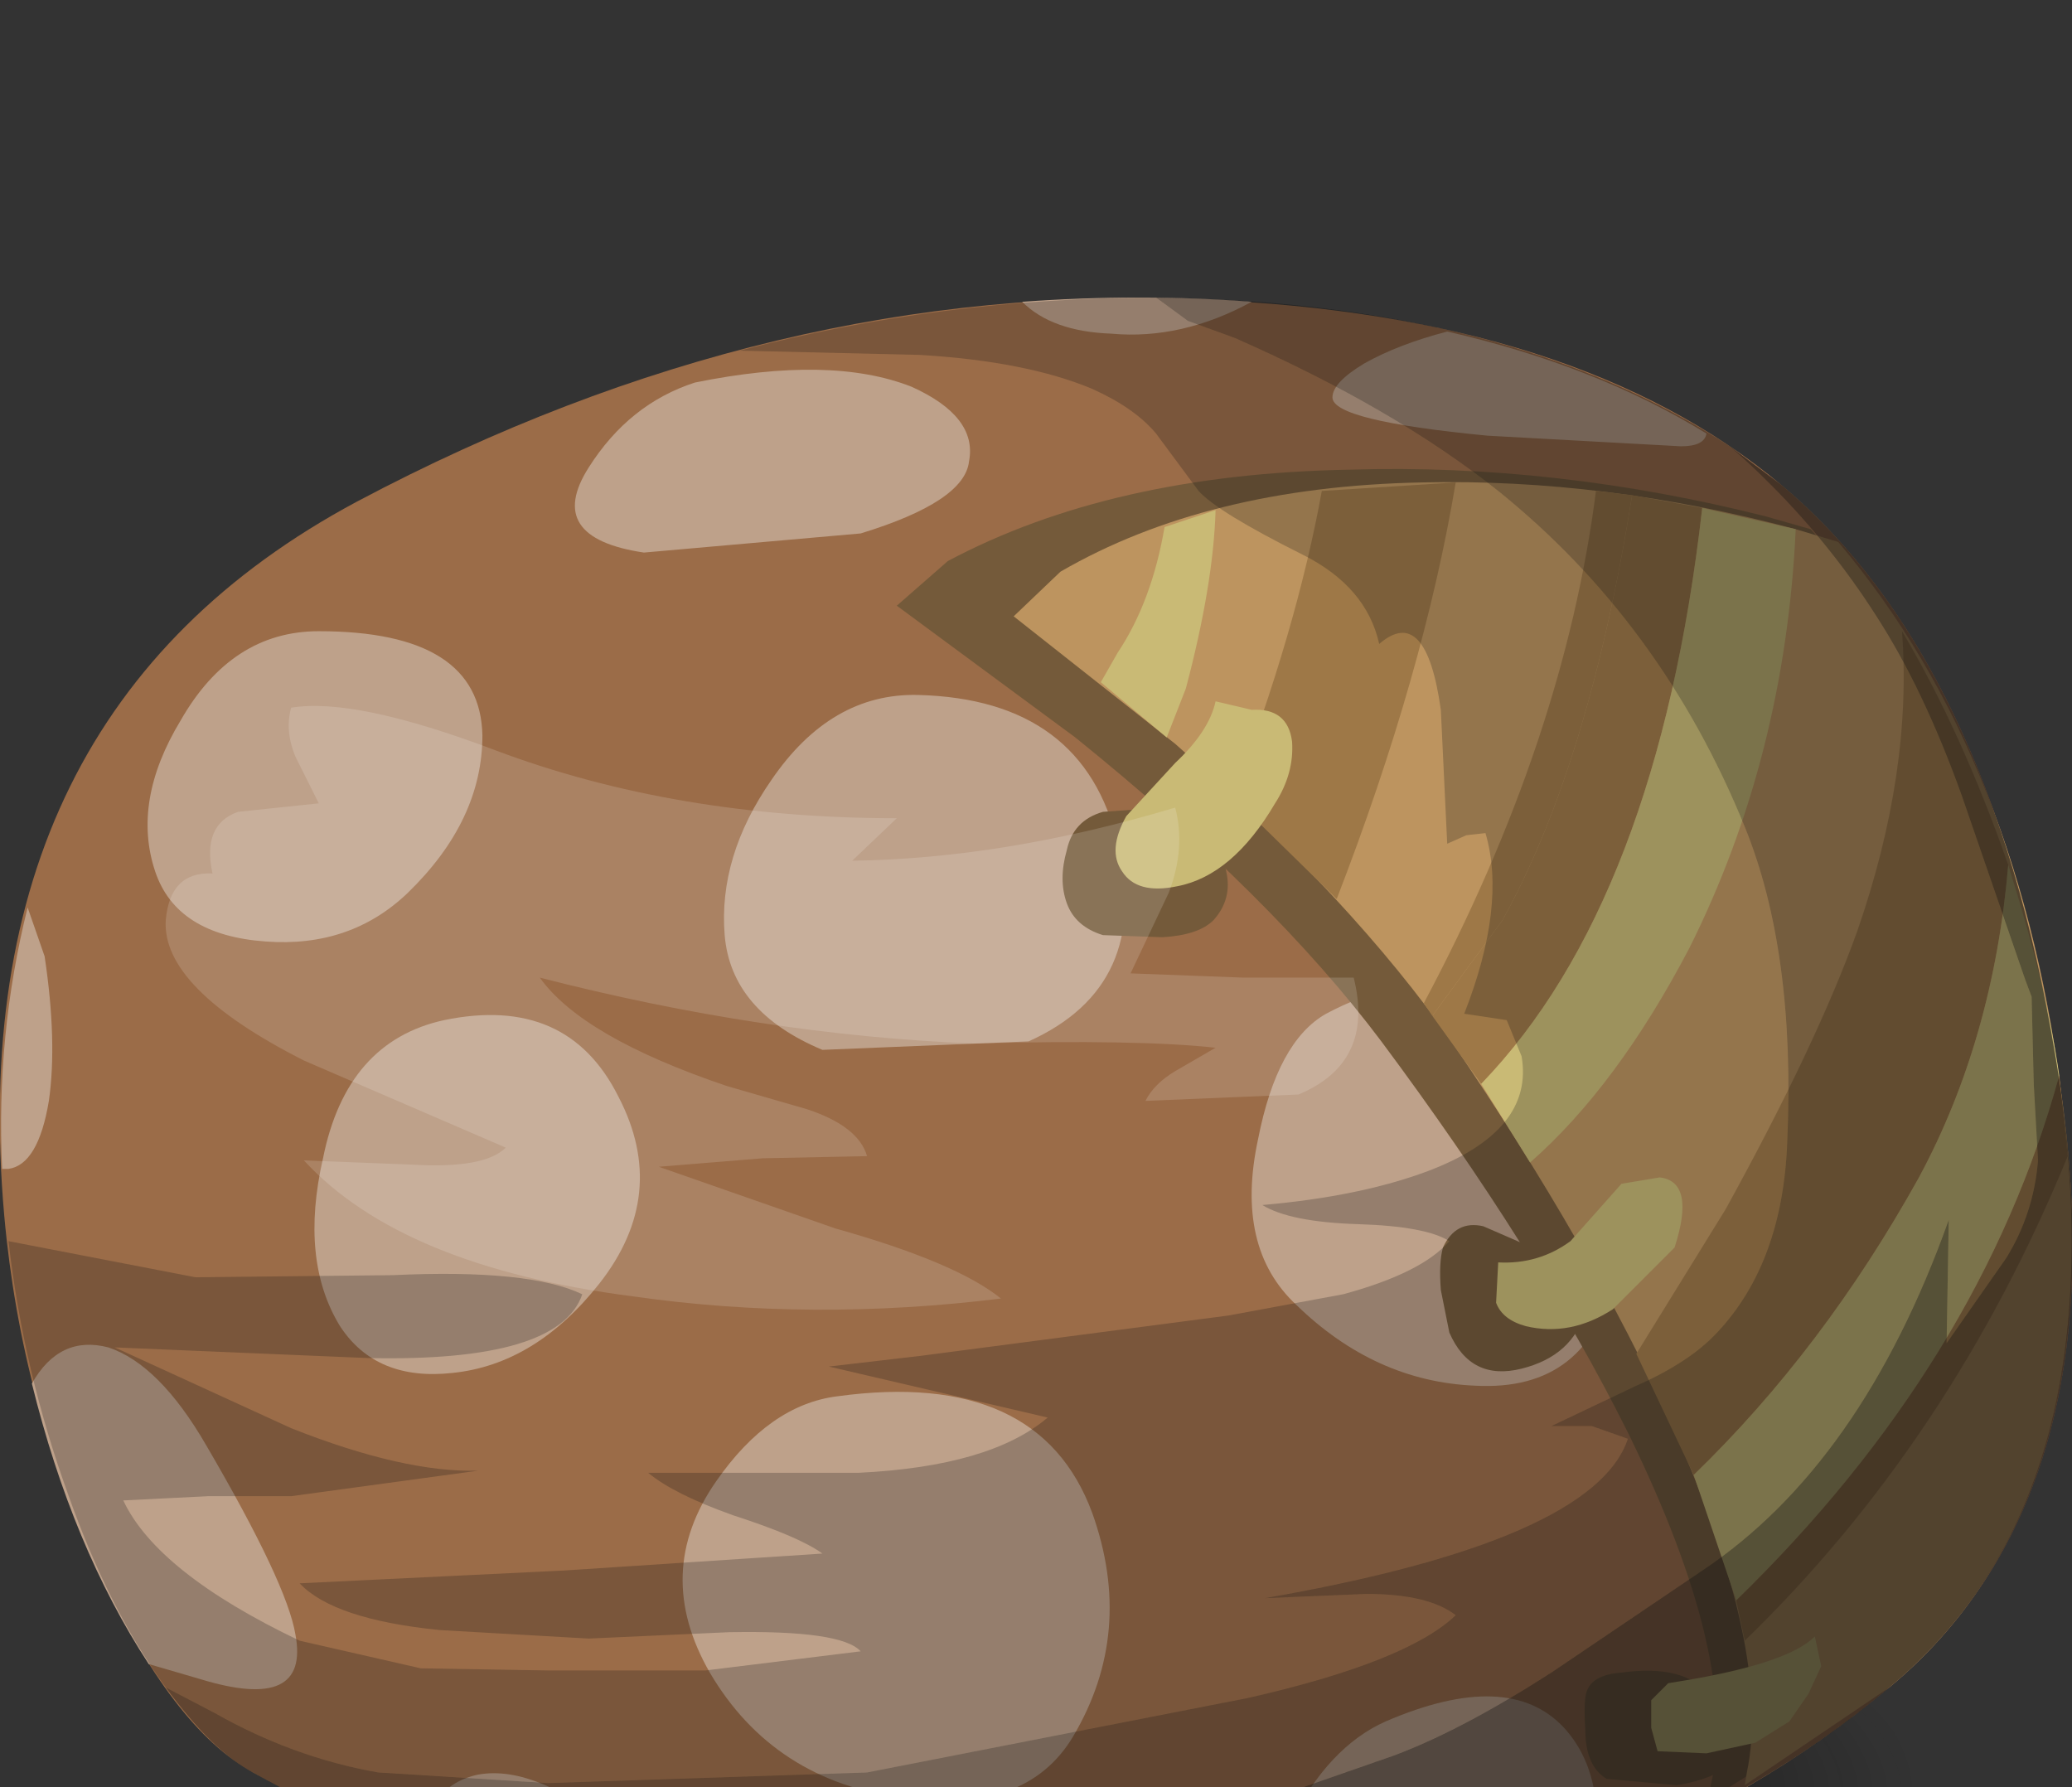 <?xml version="1.0" encoding="UTF-8" standalone="no"?>
<svg xmlns:xlink="http://www.w3.org/1999/xlink" height="42.05px" width="48.75px" xmlns="http://www.w3.org/2000/svg">
  <rect width="100%" height="100%" fill="#333333" stroke="none"/>
  <g transform="matrix(1.0, 0.0, 0.0, 1.0, 0.0, 0.0)">
    <use height="42.05" transform="matrix(1.0, 0.0, 0.0, 1.0, 0.0, 7.0)" width="48.75" xlink:href="#shape0"/>
  </g>
  <defs>
    <g id="shape0" transform="matrix(1.0, 0.0, 0.0, 1.0, 0.0, -7.0)">
      <path d="M39.3 37.45 Q45.0 39.4 45.0 42.25 45.0 45.05 39.3 47.05 33.65 49.05 25.6 49.05 17.6 49.05 11.9 47.05 6.25 45.05 6.25 42.25 6.25 39.4 11.9 37.45 17.55 35.45 25.6 35.45 33.65 35.45 39.3 37.45" fill="url(#gradient0)" fill-rule="evenodd" stroke="none"/>
      <path d="M44.45 39.7 Q38.3 44.85 28.15 46.05 16.25 47.4 5.95 41.7 4.05 40.65 2.35 37.0 0.5 33.05 0.1 28.6 -0.95 16.8 8.4 11.8 18.2 6.6 28.3 7.05 37.1 7.4 41.9 11.4 46.8 15.5 48.35 24.8 50.1 35.0 44.45 39.7" fill="#9b6c48" fill-rule="evenodd" stroke="none"/>
      <path d="M3.65 20.5 Q3.1 18.85 4.25 16.95 5.45 14.85 7.5 14.85 11.3 14.85 11.35 17.3 11.35 19.3 9.6 21.0 8.25 22.3 6.25 22.15 4.15 22.0 3.65 20.5" fill="#bea18a" fill-rule="evenodd" stroke="none"/>
      <path d="M24.2 24.5 L19.35 24.7 Q17.2 23.8 17.05 22.0 16.9 20.15 18.15 18.35 19.55 16.3 21.6 16.35 25.5 16.45 26.3 19.85 27.1 23.2 24.2 24.5" fill="#bea18a" fill-rule="evenodd" stroke="none"/>
      <path d="M10.45 24.0 Q13.35 23.4 14.55 25.8 15.75 28.1 14.1 30.2 12.6 32.1 10.65 32.3 8.85 32.5 8.0 31.2 7.05 29.65 7.6 27.25 8.15 24.5 10.45 24.0" fill="#bea18a" fill-rule="evenodd" stroke="none"/>
      <path d="M31.2 23.85 Q34.3 22.2 36.55 24.55 38.7 26.8 38.0 30.0 37.4 32.75 34.7 32.6 32.35 32.5 30.5 30.7 29.05 29.35 29.6 26.8 30.05 24.5 31.2 23.85" fill="#bea18a" fill-rule="evenodd" stroke="none"/>
      <path d="M4.85 34.0 Q6.75 37.25 6.95 38.45 7.3 40.3 4.7 39.5 L3.5 39.15 Q1.7 36.4 0.75 32.55 1.4 31.4 2.55 31.7 3.75 32.1 4.85 34.0" fill="#bea18a" fill-rule="evenodd" stroke="none"/>
      <path d="M16.7 39.35 Q15.35 37.0 16.85 34.85 18.1 33.05 19.7 32.85 24.45 32.2 25.7 35.6 26.7 38.4 25.25 40.85 24.15 42.7 21.25 42.3 18.2 41.9 16.7 39.35" fill="#bea18a" fill-rule="evenodd" stroke="none"/>
      <path d="M32.6 40.5 Q35.5 39.25 36.8 40.65 37.8 41.75 37.5 43.7 33.8 45.15 29.85 45.8 29.5 44.65 30.35 42.9 31.25 41.1 32.6 40.5" fill="#bea18a" fill-rule="evenodd" stroke="none"/>
      <path d="M14.65 43.2 L17.55 45.75 Q13.8 45.15 9.8 43.55 10.05 42.0 11.25 41.75 12.65 41.5 14.65 43.2" fill="#bea18a" fill-rule="evenodd" stroke="none"/>
      <path d="M1.05 22.5 Q1.35 24.5 1.15 25.9 0.9 27.4 0.2 27.5 L0.05 27.5 Q-0.1 24.35 0.65 21.35 L1.05 22.5" fill="#bea18a" fill-rule="evenodd" stroke="none"/>
      <path d="M22.8 10.85 Q22.7 11.8 20.25 12.55 L15.15 13.0 Q12.8 12.65 13.85 11.0 14.8 9.5 16.35 9.0 19.55 8.35 21.45 9.1 23.0 9.8 22.8 10.85" fill="#bea18a" fill-rule="evenodd" stroke="none"/>
      <path d="M40.15 10.2 Q40.1 10.5 39.55 10.5 L35.0 10.25 Q31.35 9.9 31.35 9.35 31.35 9.0 32.1 8.55 32.9 8.1 34.05 7.8 37.55 8.6 40.15 10.2" fill="#bea18a" fill-rule="evenodd" stroke="none"/>
      <path d="M26.15 7.85 Q24.75 7.8 24.05 7.1 26.85 6.9 29.45 7.1 27.8 8.0 26.15 7.85" fill="#bea18a" fill-rule="evenodd" stroke="none"/>
      <path d="M41.55 12.15 L42.6 12.45 Q47.45 17.7 48.55 26.1 49.75 35.6 43.95 40.0 L40.2 42.35 40.25 42.0 Q40.95 39.1 38.3 33.7 36.15 29.4 32.5 24.5 29.95 21.1 25.3 17.35 L21.1 14.25 22.3 13.2 Q26.15 11.15 31.75 11.05 36.6 10.9 41.55 12.15" fill="#745a3a" fill-rule="evenodd" stroke="none"/>
      <path d="M28.55 21.65 Q28.2 22.0 27.35 22.05 L25.95 22.0 Q25.3 21.8 25.1 21.25 24.9 20.7 25.1 20.0 25.25 19.3 25.95 19.1 L27.35 19.0 28.6 19.35 28.85 20.5 Q29.0 21.15 28.55 21.65" fill="#745a3a" fill-rule="evenodd" stroke="none"/>
      <path d="M33.95 29.35 Q34.25 28.7 34.9 28.85 L36.05 29.35 37.3 30.85 Q37.0 31.9 35.8 32.2 34.6 32.5 34.1 31.35 L33.9 30.35 Q33.85 29.7 33.95 29.35" fill="#745a3a" fill-rule="evenodd" stroke="none"/>
      <path d="M37.8 41.85 Q37.3 41.55 37.3 40.7 37.25 39.95 37.35 39.75 37.5 39.4 38.15 39.35 39.6 39.15 40.2 39.85 L40.1 40.0 40.95 41.35 Q40.4 41.85 39.45 42.0 L37.8 41.85" fill="#745a3a" fill-rule="evenodd" stroke="none"/>
      <path d="M42.25 12.45 L43.25 12.75 Q47.6 17.9 48.55 26.15 49.65 35.4 44.45 39.7 L41.05 42.0 41.1 41.7 Q41.7 38.85 39.35 33.55 37.45 29.35 34.15 24.5 31.85 21.2 27.65 17.5 L23.85 14.5 24.95 13.45 Q28.4 11.45 33.45 11.35 37.75 11.25 42.25 12.45" fill="#bd945f" fill-rule="evenodd" stroke="none"/>
      <path d="M29.0 18.75 Q30.5 14.85 31.1 11.55 L34.25 11.35 Q33.5 15.85 31.45 21.15 L29.0 18.75" fill="#9e7847" fill-rule="evenodd" stroke="none"/>
      <path d="M33.5 23.6 Q36.8 17.4 37.55 11.55 L38.4 11.65 Q37.4 17.95 35.35 21.65 L33.7 23.9 33.5 23.6" fill="#9e7847" fill-rule="evenodd" stroke="none"/>
      <path d="M34.85 25.5 L33.7 23.9 35.35 21.65 Q37.4 17.95 38.4 11.65 L40.05 11.95 Q39.0 21.2 34.85 25.5" fill="#9e7847" fill-rule="evenodd" stroke="none"/>
      <path d="M48.45 25.3 L48.65 27.2 Q45.9 33.9 41.05 38.6 L40.85 37.65 Q46.6 32.05 48.45 25.3" fill="#9e7847" fill-rule="evenodd" stroke="none"/>
      <path d="M40.6 28.45 Q42.75 24.55 43.7 21.9 45.0 18.15 44.75 14.85 46.15 17.2 47.25 20.35 46.9 24.45 45.15 27.7 42.9 31.75 39.85 34.7 L38.5 31.85 40.6 28.45" fill="#9e7847" fill-rule="evenodd" stroke="none"/>
      <path d="M47.25 20.35 Q48.15 23.2 48.45 25.3 46.6 32.05 40.85 37.65 L39.85 34.7 Q42.9 31.75 45.15 27.7 46.9 24.45 47.25 20.35" fill="#c9ba75" fill-rule="evenodd" stroke="none"/>
      <path d="M36.0 27.35 L34.85 25.5 Q39.0 21.2 40.05 11.95 L42.25 12.45 Q42.0 17.8 39.75 22.3 38.05 25.55 36.0 27.35" fill="#c9ba75" fill-rule="evenodd" stroke="none"/>
      <path d="M27.45 17.35 L25.9 16.05 26.3 15.35 Q27.1 14.15 27.4 12.4 L28.6 12.0 Q28.55 13.75 27.9 16.2 L27.45 17.35" fill="#c9ba75" fill-rule="evenodd" stroke="none"/>
      <path d="M28.6 16.5 L29.45 16.7 Q30.3 16.65 30.4 17.45 30.45 18.2 30.0 18.9 29.0 20.6 27.7 20.85 26.75 21.05 26.4 20.5 26.05 20.0 26.5 19.2 L27.65 17.95 Q28.45 17.2 28.6 16.5" fill="#c9ba75" fill-rule="evenodd" stroke="none"/>
      <path d="M38.15 27.85 L39.05 27.7 Q39.9 27.8 39.4 29.35 L37.95 30.8 Q36.95 31.45 35.9 31.2 35.35 31.05 35.2 30.65 L35.25 29.7 Q36.2 29.75 36.95 29.2 L38.15 27.85" fill="#c9ba75" fill-rule="evenodd" stroke="none"/>
      <path d="M42.7 38.5 L42.85 39.2 42.55 39.85 42.1 40.5 41.3 41.0 40.15 41.25 39.0 41.2 38.85 40.65 38.85 40.0 39.25 39.6 39.85 39.5 Q42.1 39.1 42.7 38.5" fill="#c9ba75" fill-rule="evenodd" stroke="none"/>
      <path d="M41.05 19.45 Q42.25 22.4 42.05 26.85 41.95 29.7 40.4 31.35 39.75 32.05 38.5 32.6 L36.5 33.55 37.45 33.55 38.3 33.85 Q37.5 36.25 29.75 37.6 L32.15 37.5 Q33.6 37.5 34.25 38.0 33.1 39.1 29.35 39.95 L20.4 41.7 12.9 41.95 8.9 41.7 Q6.9 41.35 5.05 40.3 L3.9 39.7 Q2.55 37.85 1.6 35.15 0.55 32.25 0.2 29.2 L4.6 30.05 9.25 30.0 Q12.45 29.85 13.7 30.45 13.15 32.05 8.65 31.95 L2.7 31.7 6.85 33.6 Q9.5 34.65 11.25 34.6 L6.85 35.2 4.9 35.2 2.9 35.3 Q3.7 37.0 7.05 38.6 L9.9 39.25 12.9 39.3 16.6 39.3 20.25 38.85 Q19.8 38.35 17.15 38.4 L13.85 38.55 10.35 38.35 Q7.85 38.1 7.05 37.25 L13.25 36.95 19.35 36.55 Q18.8 36.15 17.25 35.65 15.85 35.15 15.25 34.65 L20.2 34.65 Q23.3 34.5 24.65 33.35 L19.5 32.15 21.65 31.9 28.9 30.95 31.6 30.45 Q33.45 29.95 34.1 29.2 33.55 28.85 31.95 28.8 30.35 28.75 29.7 28.35 32.0 28.15 33.6 27.55 36.1 26.6 35.8 24.85 L35.45 24.0 34.45 23.85 Q35.45 21.3 34.95 19.6 L34.5 19.65 34.05 19.85 33.9 16.7 Q33.55 14.2 32.45 15.15 32.15 13.8 30.65 13.05 28.65 12.05 28.2 11.55 L27.2 10.2 Q26.7 9.6 25.7 9.15 24.15 8.5 21.65 8.35 L17.4 8.25 Q22.2 7.0 27.2 7.0 L27.95 7.55 29.05 7.95 Q32.8 9.6 35.25 11.55 39.1 14.65 41.05 19.45" fill="url(#gradient1)" fill-rule="evenodd" stroke="none"/>
      <path d="M40.7 10.5 Q42.75 12.3 44.15 14.5 45.25 16.2 46.15 18.7 L47.65 23.05 47.8 23.45 47.85 25.5 47.95 27.3 Q47.85 28.55 47.2 29.6 L45.8 31.6 45.85 28.7 Q43.8 34.45 40.05 36.95 L36.5 39.35 Q34.4 40.7 32.8 41.3 L26.2 43.6 Q22.55 44.65 19.3 44.6 L14.8 44.6 12.3 44.45 Q9.05 43.45 5.95 41.7 5.0 41.2 3.9 39.7 L5.05 40.3 Q6.9 41.35 8.9 41.7 L12.9 41.95 20.4 41.7 29.35 39.95 Q33.1 39.1 34.25 38.0 33.6 37.5 32.15 37.5 L29.75 37.6 Q37.5 36.25 38.3 33.85 L37.45 33.55 36.5 33.55 38.5 32.6 Q39.75 32.05 40.4 31.35 41.95 29.7 42.05 26.85 42.25 22.4 41.05 19.45 39.1 14.65 35.25 11.55 32.8 9.6 29.05 7.95 L27.95 7.55 27.2 7.0 Q35.5 7.1 40.7 10.5" fill="url(#gradient2)" fill-rule="evenodd" stroke="none"/>
      <path d="M40.7 10.5 Q42.75 12.3 44.15 14.5 45.25 16.2 46.15 18.7 L47.65 23.05 47.8 23.45 47.85 25.5 47.95 27.3 Q47.85 28.55 47.2 29.6 L45.8 31.6 45.85 28.7 Q43.8 34.45 40.05 36.95 L36.5 39.35 Q34.4 40.7 32.8 41.3 L26.2 43.6 Q22.55 44.65 19.3 44.6 L14.8 44.6 12.3 44.45 Q9.05 43.45 5.95 41.7 5.0 41.2 3.9 39.7 L5.05 40.3 Q6.9 41.35 8.9 41.7 L12.9 41.95 20.4 41.7 29.35 39.95 Q33.1 39.1 34.25 38.0 33.6 37.5 32.15 37.5 L29.75 37.6 Q37.5 36.25 38.3 33.85 L37.45 33.55 36.5 33.55 38.5 32.6 Q39.75 32.05 40.4 31.35 41.95 29.7 42.05 26.85 42.25 22.4 41.05 19.45 39.1 14.65 35.25 11.55 32.8 9.6 29.05 7.95 L27.95 7.55 27.2 7.0 Q35.5 7.1 40.7 10.5" fill="url(#gradient3)" fill-rule="evenodd" stroke="none"/>
      <path d="M44.15 14.5 Q42.75 12.3 40.7 10.5 L41.9 11.4 Q46.8 15.5 48.35 24.8 50.1 35.0 44.45 39.7 39.35 44.0 31.0 45.6 21.4 47.4 12.3 44.45 L14.8 44.6 19.3 44.6 Q22.55 44.65 26.2 43.6 L32.8 41.3 Q34.4 40.7 36.5 39.35 L40.05 36.95 Q43.8 34.45 45.85 28.7 L45.8 31.6 47.2 29.6 Q47.85 28.55 47.95 27.3 L47.85 25.5 47.8 23.45 47.65 23.05 46.15 18.7 Q45.25 16.2 44.15 14.5" fill="url(#gradient4)" fill-rule="evenodd" stroke="none"/>
      <path d="M44.15 14.5 Q42.75 12.3 40.7 10.5 L41.9 11.4 Q46.8 15.5 48.35 24.8 50.1 35.0 44.45 39.7 39.35 44.0 31.0 45.6 21.4 47.4 12.3 44.45 L14.8 44.6 19.3 44.6 Q22.55 44.65 26.2 43.6 L32.8 41.3 Q34.4 40.7 36.5 39.35 L40.05 36.95 Q43.8 34.45 45.85 28.7 L45.8 31.6 47.2 29.6 Q47.85 28.55 47.95 27.3 L47.85 25.5 47.8 23.45 47.65 23.05 46.15 18.7 Q45.25 16.2 44.15 14.5" fill="url(#gradient5)" fill-rule="evenodd" stroke="none"/>
      <path d="M44.15 14.5 Q42.75 12.3 40.7 10.5 L41.9 11.4 Q46.8 15.5 48.35 24.8 50.1 35.0 44.45 39.7 39.35 44.0 31.0 45.6 21.4 47.4 12.3 44.45 L14.8 44.6 19.3 44.6 Q22.55 44.65 26.2 43.6 L32.8 41.3 Q34.4 40.7 36.5 39.35 L40.05 36.95 Q43.8 34.45 45.85 28.7 L45.8 31.6 47.2 29.6 Q47.85 28.55 47.95 27.3 L47.85 25.5 47.8 23.45 47.65 23.05 46.15 18.7 Q45.25 16.2 44.15 14.5" fill="url(#gradient6)" fill-rule="evenodd" stroke="none"/>
      <path d="M17.95 27.25 L15.5 27.45 19.65 28.9 Q22.5 29.7 23.55 30.55 19.1 31.1 14.9 30.5 9.45 29.8 7.15 27.3 L9.7 27.4 Q11.4 27.5 11.9 27.0 L7.15 24.95 Q3.8 23.25 3.9 21.65 4.0 20.5 5.0 20.55 4.75 19.4 5.6 19.1 L7.5 18.9 6.95 17.8 Q6.7 17.2 6.85 16.65 8.35 16.4 11.65 17.65 15.9 19.25 21.1 19.25 L20.05 20.25 Q23.65 20.2 27.65 19.0 27.9 19.95 27.5 21.0 L26.6 22.9 29.25 23.0 31.85 23.0 Q32.35 25.0 30.55 25.75 L26.95 25.9 Q27.15 25.5 27.65 25.2 L28.6 24.65 Q26.8 24.45 22.9 24.55 17.95 24.35 12.7 23.0 13.7 24.4 17.1 25.55 L19.0 26.1 Q20.2 26.5 20.4 27.2 L17.95 27.25" fill="url(#gradient7)" fill-rule="evenodd" stroke="none"/>
    </g>
    <radialGradient cx="0" cy="0" gradientTransform="matrix(0.024, 0.0, 0.0, -0.008, 25.6, 42.25)" gradientUnits="userSpaceOnUse" id="gradient0" r="819.2" spreadMethod="pad">
      <stop offset="0.612" stop-color="#000000" stop-opacity="0.439"/>
      <stop offset="1.0" stop-color="#121212" stop-opacity="0.0"/>
    </radialGradient>
    <linearGradient gradientTransform="matrix(0.05, 0.0, 0.0, -0.05, 34.05, 24.45)" gradientUnits="userSpaceOnUse" id="gradient1" spreadMethod="pad" x1="-819.2" x2="819.2">
      <stop offset="0.749" stop-color="#121212" stop-opacity="0.239"/>
      <stop offset="0.91" stop-color="#121212" stop-opacity="0.239"/>
    </linearGradient>
    <linearGradient gradientTransform="matrix(0.05, 0.0, 0.0, -0.05, 34.05, 25.8)" gradientUnits="userSpaceOnUse" id="gradient2" spreadMethod="pad" x1="-819.2" x2="819.2">
      <stop offset="0.749" stop-color="#121212" stop-opacity="0.239"/>
      <stop offset="0.91" stop-color="#121212" stop-opacity="0.239"/>
    </linearGradient>
    <linearGradient gradientTransform="matrix(0.045, 0.0, 0.0, -0.045, 35.05, 25.8)" gradientUnits="userSpaceOnUse" id="gradient3" spreadMethod="pad" x1="-819.2" x2="819.2">
      <stop offset="0.749" stop-color="#121212" stop-opacity="0.239"/>
      <stop offset="0.91" stop-color="#121212" stop-opacity="0.239"/>
    </linearGradient>
    <linearGradient gradientTransform="matrix(0.05, 0.0, 0.0, -0.05, 34.05, 28.4)" gradientUnits="userSpaceOnUse" id="gradient4" spreadMethod="pad" x1="-819.2" x2="819.2">
      <stop offset="0.749" stop-color="#121212" stop-opacity="0.239"/>
      <stop offset="0.91" stop-color="#121212" stop-opacity="0.239"/>
    </linearGradient>
    <linearGradient gradientTransform="matrix(0.045, 0.0, 0.0, -0.045, 35.05, 28.4)" gradientUnits="userSpaceOnUse" id="gradient5" spreadMethod="pad" x1="-819.2" x2="819.2">
      <stop offset="0.749" stop-color="#121212" stop-opacity="0.239"/>
      <stop offset="0.91" stop-color="#121212" stop-opacity="0.239"/>
    </linearGradient>
    <linearGradient gradientTransform="matrix(0.045, 0.0, 0.0, -0.045, 40.0, 28.4)" gradientUnits="userSpaceOnUse" id="gradient6" spreadMethod="pad" x1="-819.2" x2="819.2">
      <stop offset="0.435" stop-color="#121212" stop-opacity="0.349"/>
      <stop offset="0.749" stop-color="#121212" stop-opacity="0.349"/>
    </linearGradient>
    <linearGradient gradientTransform="matrix(0.017, 0.0, 0.0, -0.017, 17.95, 23.7)" gradientUnits="userSpaceOnUse" id="gradient7" spreadMethod="pad" x1="-819.2" x2="819.2">
      <stop offset="0.204" stop-color="#ffffff" stop-opacity="0.149"/>
      <stop offset="0.447" stop-color="#ffffff" stop-opacity="0.149"/>
    </linearGradient>
  </defs>
</svg>
